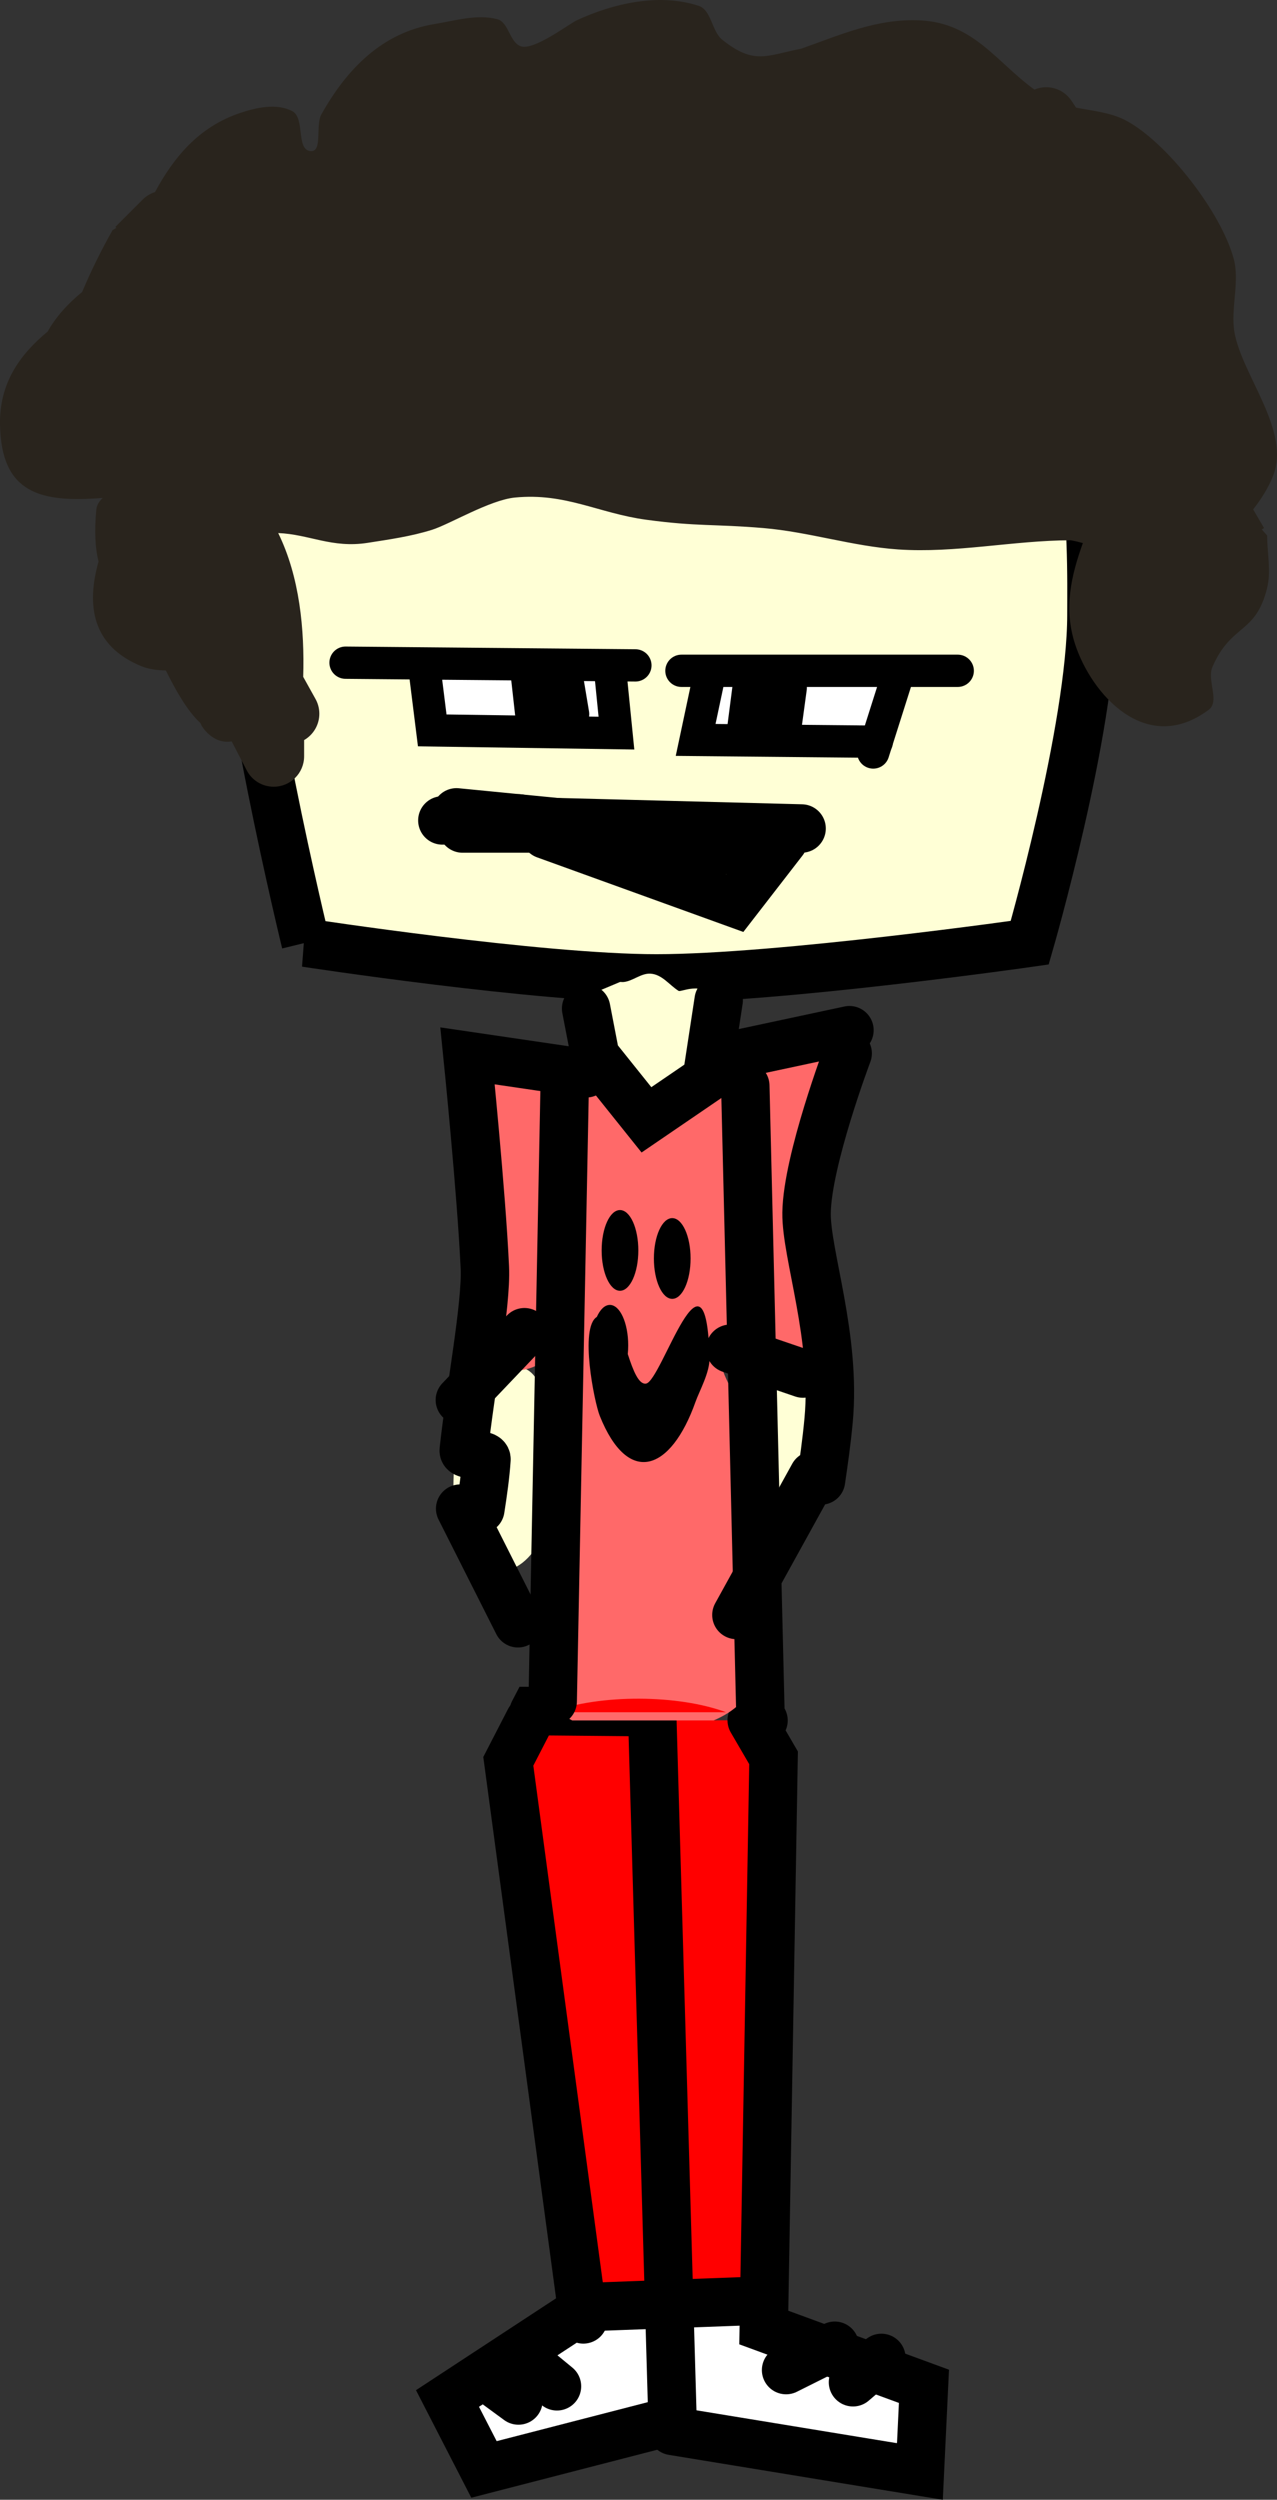 <svg version="1.1" xmlns="http://www.w3.org/2000/svg" xmlns:xlink="http://www.w3.org/1999/xlink" width="79.095" height="154.822" viewBox="0,0,79.095,154.822"><rect x="0" y="0" width="79.095" height="154.822" fill="#333333" stroke="none"/><g transform="translate(-279.83,-107.931)"><g data-paper-data="{&quot;isPaintingLayer&quot;:true}" fill-rule="nonzero" stroke-linejoin="miter" stroke-miterlimit="10" stroke-dasharray="" stroke-dashoffset="0" style="mix-blend-mode: normal"><path d="M320.872,214.477c0.316,0 0.631,0 0.947,0c-2.089,0.686 -4.653,0.67 -6.513,0c1.855,0 3.71,-0 5.565,-0z" fill="#ffffff" stroke="none" stroke-width="0.5" stroke-linecap="butt"/><path d="M312.723,230.044c-0.448,-2.76 -0.078,-5.776 -0.41,-8.568c-0.127,-1.067 -1.499,-3.355 -1.25,-4.475c0.234,-1.053 0.939,-1.89 1.932,-2.523c2.626,0 5.252,0 7.878,0c1.613,0 3.225,0 4.838,0c0.686,0.454 1.185,1.005 1.415,1.648c1.536,4.3 -0.038,9.588 -0.188,14c-0.123,3.624 0.431,7.064 0.214,10.77c-0.134,2.286 0.182,6.064 -0.901,8.231c-1.371,2.742 -3.778,0.523 -5.781,1.194c-4.469,1.498 -7.363,-1.858 -5.739,-6.73c-0.028,-0.151 -0.043,-0.306 -0.043,-0.465c0,-0.079 0.004,-0.157 0.011,-0.234c0.155,-4.054 -1.311,-8.752 -1.975,-12.848z" fill="#ff0000" stroke="none" stroke-width="0.5" stroke-linecap="butt"/><path d="M312.698,252.011c1.237,-0.538 3.294,0.165 4.393,-0.429c0.596,-0.322 0.866,-0.891 1.778,-0.891c0.506,0 1.277,0.629 1.653,0.567c2.252,-0.376 3.81,-1.174 6.076,-0.607c0.872,0.218 0.955,1.444 1.381,1.652c0.696,0.339 2.099,-0.186 2.961,-0.07c2.374,0.318 6.298,2.382 5.741,5.504c-0.653,3.664 -9.84,0.988 -12.539,0.468c-1.184,-0.228 -2.59,-1.333 -3.563,-0.621c-0.76,0.557 -6.552,2.707 -8.181,3.236c-0.581,0.189 -1.839,-0.109 -2.884,-0.579c-0.676,-0.059 -1.25,-0.476 -1.531,-1.06c-0.083,-0.122 -0.13,-0.242 -0.13,-0.358c-0.037,-0.147 -0.056,-0.3 -0.056,-0.459c0,-0.302 0.071,-0.587 0.197,-0.84c0.7,-2.154 2.886,-4.723 4.703,-5.513z" fill="#ffffff" stroke="none" stroke-width="0.5" stroke-linecap="butt"/><path d="M298.765,166.317c0,0 -4.223,-17.294 -4.223,-24.936c0,-2.758 -0.958,-11.042 3.545,-14.968c5.805,-5.062 17.757,-5.544 21.794,-5.544c3.393,0 15.743,-2.371 21.091,2.117c6.848,5.747 6.459,19.012 6.459,23.02c0,7.072 -3.821,20.311 -3.821,20.311c0,0 -15.477,2.212 -23.126,2.212c-7.281,0 -21.719,-2.212 -21.719,-2.212z" fill="#ffffd6" stroke="#000000" stroke-width="3" stroke-linecap="butt"/><path d="M358.124,140.639l-0.143,0.084l0.335,0.374c-0.002,1.089 0.257,2.211 -0.007,3.268c-0.719,2.883 -2.218,2.172 -3.386,4.88c-0.351,0.814 0.479,2.12 -0.232,2.649c-3.883,2.892 -7.278,-0.986 -8.279,-4.087c-0.71,-2.199 -0.238,-4.218 0.488,-6.241c-0.251,-0.07 -0.501,-0.129 -0.75,-0.174c-3.583,0.013 -7.147,0.812 -10.696,0.568c-2.812,-0.193 -5.53,-1.085 -8.336,-1.323c-3.056,-0.259 -4.1,-0.088 -7.256,-0.515c-2.97,-0.402 -4.995,-1.681 -8.136,-1.376c-1.558,0.151 -4.047,1.656 -5.142,2c-1.292,0.406 -2.644,0.597 -3.983,0.806c-2.212,0.346 -3.625,-0.532 -5.539,-0.606c1.334,2.721 1.636,5.983 1.548,8.905l0.745,1.34c0.161,0.278 0.254,0.6 0.254,0.945c0,0.697 -0.379,1.306 -0.942,1.632v1.005c0,1.04 -0.843,1.884 -1.884,1.884c-0.741,0 -1.383,-0.428 -1.69,-1.051l-0.913,-1.757c-1.192,0.2 -1.858,-0.966 -1.858,-0.966l-0.085,-0.178c-0.821,-0.742 -1.57,-2.116 -2.135,-3.248c-0.524,-0.015 -1.038,-0.07 -1.517,-0.266c-3.086,-1.264 -3.405,-3.802 -2.652,-6.478c-0.207,-0.827 -0.264,-1.882 -0.137,-3.218c0.028,-0.295 0.183,-0.524 0.399,-0.725c-3.803,0.298 -6.308,-0.23 -6.364,-4.585c-0.033,-2.542 1.234,-4.297 2.954,-5.723c0.467,-0.846 1.225,-1.714 2.131,-2.444c0.551,-1.304 1.174,-2.572 1.888,-3.836l0.233,-0.137l-0.061,-0.061l1.695,-1.695v0c0.21,-0.21 0.47,-0.371 0.761,-0.464c1.161,-2.148 2.691,-4.014 5.225,-4.881c1.036,-0.354 2.316,-0.64 3.281,-0.125c0.797,0.425 0.217,2.37 1.114,2.469c0.786,0.087 0.299,-1.581 0.684,-2.271c1.563,-2.798 3.754,-5.065 7.011,-5.598c1.28,-0.209 2.623,-0.625 3.878,-0.301c0.718,0.185 0.761,1.43 1.46,1.679c0.808,0.287 2.993,-1.389 3.478,-1.613c2.251,-1.042 5.076,-1.694 7.531,-0.895c0.817,0.266 0.807,1.577 1.48,2.112c1.982,1.573 2.744,0.961 4.891,0.543c2.429,-0.857 4.702,-1.888 7.385,-1.75c3.301,0.17 4.717,2.597 7.048,4.286c0.225,-0.095 0.471,-0.147 0.73,-0.147c0.664,0 1.248,0.344 1.584,0.863l0.268,0.401c1.046,0.205 2.139,0.299 3.07,0.787c2.516,1.32 5.918,5.671 6.698,8.59c0.376,1.41 -0.205,3.102 0.039,4.521c0.46,2.671 3.5,6.093 2.399,8.899c-0.296,0.754 -0.734,1.441 -1.238,2.086zM351.9,149.406c0.008,0.01 0.011,0.009 0.007,-0.009c-0.002,0.003 -0.005,0.006 -0.007,0.009z" fill="#29241d" stroke="none" stroke-width="0.5" stroke-linecap="butt"/><path d="M315.961,251.582l-4.647,-34.565l1.309,-2.54" fill="none" stroke="#000000" stroke-width="3" stroke-linecap="round"/><path d="M312.88,213.976l0.036,-0.069l7.329,0.069" fill="none" stroke="#000000" stroke-width="3" stroke-linecap="round"/><path d="M326.39,214.477l1.353,2.324l-0.606,35.284l9.921,3.642l-0.251,5.274l-15.321,-2.512" fill="none" stroke="#000000" stroke-width="3" stroke-linecap="round"/><path d="M320.236,214.477l1.25,43.384l-11.679,3.014l-2.26,-4.395l7.66,-5.023" fill="none" stroke="#000000" stroke-width="3" stroke-linecap="round"/><path d="M315.961,250.828l10.172,-0.377" fill="none" stroke="#000000" stroke-width="3" stroke-linecap="round"/><path d="M314.328,255.726l-2.135,-1.758" fill="none" stroke="#000000" stroke-width="3" stroke-linecap="round"/><path d="M310.058,255.224l1.884,1.381" fill="none" stroke="#000000" stroke-width="3" stroke-linecap="round"/><path d="M331.533,253.214l-3.014,1.507" fill="none" stroke="#000000" stroke-width="3" stroke-linecap="round"/><path d="M332.663,255.475l1.758,-1.507" fill="none" stroke="#000000" stroke-width="3" stroke-linecap="round"/><path d="M313.764,201.51c-0.175,3.018 -3.349,5.578 -5.139,1.938c-1.371,-2.787 -0.34,-6.007 -0.312,-9.012c0.017,-1.848 4.046,-2.874 4.812,-0.922c0.936,2.386 0.562,5.287 0.562,7.683z" fill="#ffffd6" stroke="none" stroke-width="0.5" stroke-linecap="butt"/><path d="M327.688,202.423c-2.872,0 -3.057,-6.137 -2.588,-8.24c0.004,-0.018 0.008,-0.035 0.012,-0.053c0.23,-0.936 1.24,-1.641 2.451,-1.641c1.381,0 2.5,0.917 2.5,2.048c0,0.23 -0.046,0.451 -0.132,0.657c1.185,3.045 0.201,7.228 -2.243,7.228z" fill="#ffffd6" stroke="none" stroke-width="0.5" stroke-linecap="butt"/><path d="M309.77,191.668c-2.225,-3.645 -0.323,-9.367 -0.062,-13.156c0.132,-1.915 -1.182,-3.667 1.007,-5.062c1.984,-1.264 3.166,0.672 3.747,2.011c0.019,-0.026 0.038,-0.052 0.059,-0.077c2.339,-2.874 4.328,0.702 5.848,1.844c0.853,0.64 1.234,-1.822 2.339,-2.1c3.101,-0.779 7.518,-4.311 10.021,-2.565c0.427,0.298 -0.783,0.949 -0.381,1.58c0.939,1.474 -1.041,2.813 -1.594,3.814c-1.339,2.422 -1.854,3.895 -1.214,6.771c0.475,2.136 3.114,5.316 1.31,7.364c-0.873,0.991 -2.986,0.428 -4.03,-0.256c-0.321,-0.211 -2.022,-1.148 -2.074,-1.014c-0.89,2.293 0.851,2.932 0.851,4.852c0,5.302 1.73,11.074 0.875,16.259c-0.189,1.148 -1.139,1.994 -2.439,2.553c-0.714,0 -1.428,0 -2.142,0c-2.206,0 -4.413,0 -6.619,-0c-0.26,-0.132 -0.492,-0.279 -0.69,-0.442c-2.529,-2.072 0.498,-2.643 -0.714,-4.629c-0.183,-0.285 -0.286,-0.609 -0.286,-0.953c0,-0.019 0,-0.037 0.001,-0.056c0.083,-4.94 0.838,-10.248 0.874,-15.342c0.005,-0.641 0.008,-1.282 0.011,-1.923c-0.759,1.615 -3.474,2.532 -4.699,0.525z" fill="#ff6969" stroke="none" stroke-width="0.5" stroke-linecap="butt"/><path d="M320.872,213.977c-2.316,0 -4.631,0 -6.947,-0c3.11,-1.149 7.955,-1.087 10.871,0c-1.308,0 -2.616,0 -3.924,0z" fill="#ff0000" stroke="none" stroke-width="0.5" stroke-linecap="butt"/><path d="M320.12,168.234c0.721,0.043 1.163,0.705 1.738,1.065c0.167,0.105 1.3,-0.62 2.548,0.427c1.944,1.631 -1.612,7.119 -4.5,6.988c-2.758,-0.126 -3.668,-3.567 -3.647,-5.305c0.002,-0.2 -0.053,-1.83 0.448,-2.018l1.53,-0.643c0.06,0 0.12,0.002 0.179,0.007c0.58,-0.031 1.105,-0.557 1.705,-0.521z" fill="#ffffd6" stroke="none" stroke-width="0.5" stroke-linecap="butt"/><path d="M309.582,201.408c0.169,-1.082 0.317,-2.139 0.379,-3.094c0.026,-0.4 -1.449,-0.173 -1.408,-0.552c0.405,-3.777 1.413,-9.006 1.307,-11.333c-0.21,-4.603 -1.072,-13.103 -1.072,-13.103l7.347,1.08" fill="none" stroke="#000000" stroke-width="3" stroke-linecap="round"/><path d="M323.637,174.716l-3.767,2.572l-3.171,-3.961l-0.565,-2.932" fill="none" stroke="#000000" stroke-width="3" stroke-linecap="round"/><path d="M332.443,171.736l-8.665,1.852l0.565,-3.704" fill="none" stroke="#000000" stroke-width="3" stroke-linecap="round"/><path d="M314.815,174.716l-0.753,38.583" fill="none" stroke="#000000" stroke-width="3" stroke-linecap="round"/><path d="M327.12,214.487l-0.186,-0.262l-0.942,-39.046" fill="none" stroke="#000000" stroke-width="3" stroke-linecap="round"/><path d="M330.681,199.625c0.165,-1.13 0.343,-2.34 0.472,-3.734c0.477,-5.152 -1.401,-10.29 -1.366,-12.844c0.044,-3.251 2.546,-9.875 2.546,-9.875" fill="none" stroke="#000000" stroke-width="3" stroke-linecap="round"/><path d="M311.911,208.467l-3.579,-7.099" fill="none" stroke="#000000" stroke-width="3" stroke-linecap="round"/><path d="M325.442,207.953l4.772,-8.643" fill="none" stroke="#000000" stroke-width="3" stroke-linecap="round"/><path d="M308.313,194.64l4,-4.199" fill="none" stroke="#000000" stroke-width="3" stroke-linecap="round"/><path d="M314.188,148.869c1.52,0.139 4.042,-0.548 4.042,2.5c0,4.203 -6.116,2.36 -8.501,2.11c-0.203,-0.021 -0.93,-0.032 -1.559,-0.113c-0.127,-0.008 -0.252,-0.028 -0.373,-0.06c-0.97,-0.255 -1.693,-1.249 -1.693,-2.436c0,-1.381 0.978,-2.5 2.185,-2.5c0.154,0 0.305,0.018 0.45,0.053c1.496,-0.361 3.286,0.249 5.448,0.447z" fill="#ffffff" stroke="none" stroke-width="0.5" stroke-linecap="butt"/><path d="M325.063,191.465l4.5,1.536" fill="none" stroke="#000000" stroke-width="3" stroke-linecap="round"/><path d="M301.233,148.974l17.952,0.168" fill="none" stroke="#000000" stroke-width="2" stroke-linecap="round"/><path d="M317.675,149.98l0.336,3.356l-11.409,-0.168l-0.503,-4.027" fill="none" stroke="#000000" stroke-width="2" stroke-linecap="round"/><path d="M312.474,149.813l0.336,3.02" fill="none" stroke="#000000" stroke-width="2" stroke-linecap="round"/><path d="M314.991,150.148l0.336,2.013" fill="none" stroke="#000000" stroke-width="2" stroke-linecap="round"/><path d="M313.481,150.484l0.336,1.678" fill="none" stroke="#000000" stroke-width="2" stroke-linecap="round"/><path d="M332.47,149.047c0.145,-0.035 0.296,-0.053 0.45,-0.053c1.207,0 2.185,1.119 2.185,2.5c0,1.187 -0.723,2.181 -1.693,2.436c-0.121,0.032 -0.245,0.052 -0.373,0.06c-0.629,0.081 -1.356,0.092 -1.559,0.113c-2.385,0.25 -8.501,2.094 -8.501,-2.11c0,-3.048 2.522,-2.361 4.042,-2.5c2.163,-0.198 3.952,-0.808 5.448,-0.447z" data-paper-data="{&quot;index&quot;:null}" fill="#ffffff" stroke="none" stroke-width="0.5" stroke-linecap="butt"/><path d="M322.037,149.477h17.113" fill="none" stroke="#000000" stroke-width="2" stroke-linecap="round"/><path d="M334.139,153.869l-11.222,-0.111l0.778,-3.667" fill="none" stroke="#000000" stroke-width="2" stroke-linecap="round"/><path d="M335.361,149.98l-1.444,4.556" fill="none" stroke="#000000" stroke-width="2" stroke-linecap="round"/><path d="M326.25,150.091l-0.444,3.444" fill="none" stroke="#000000" stroke-width="2" stroke-linecap="round"/><path d="M327.473,153.091l-0.111,-3.111" fill="none" stroke="#000000" stroke-width="2" stroke-linecap="round"/><path d="M328.473,152.98l0.333,-2.444" fill="none" stroke="#000000" stroke-width="2" stroke-linecap="round"/><path d="M329.479,159.244l-19.25,-0.5" fill="none" stroke="#000000" stroke-width="3" stroke-linecap="round"/><path d="M328.354,159.994l-3,3.875l-11.75,-4.25" fill="none" stroke="#000000" stroke-width="3" stroke-linecap="round"/><path d="M321.479,160.119l5,0.625l-3.875,-0.375" fill="none" stroke="#000000" stroke-width="3" stroke-linecap="round"/><path d="M315.979,159.244h-7.5" fill="none" stroke="#000000" stroke-width="3" stroke-linecap="round"/><path d="M308.104,158.244l6.375,0.625" fill="none" stroke="#000000" stroke-width="3" stroke-linecap="round"/><path d="M307.229,158.744l4.75,-0.125" fill="none" stroke="#000000" stroke-width="3" stroke-linecap="round"/><path d="M317.095,185.375c0,-1.381 0.508,-2.5 1.136,-2.5c0.627,0 1.136,1.119 1.136,2.5c0,1.381 -0.508,2.5 -1.136,2.5c-0.627,0 -1.136,-1.119 -1.136,-2.5z" fill="#000000" stroke="none" stroke-width="0.5" stroke-linecap="butt"/><path d="M320.331,185.875c0,-1.381 0.508,-2.5 1.136,-2.5c0.627,0 1.136,1.119 1.136,2.5c0,1.381 -0.508,2.5 -1.136,2.5c-0.627,0 -1.136,-1.119 -1.136,-2.5z" fill="#000000" stroke="none" stroke-width="0.5" stroke-linecap="butt"/><path d="M319.845,193.624c0.968,-0.15 3.722,-9.535 3.933,-1.605c0.024,0.905 -0.628,2.054 -0.87,2.735c-1.525,4.301 -4.169,5.257 -5.928,0.871c-0.347,-0.865 -1.259,-5.464 -0.185,-6.129c0.206,-0.461 0.492,-0.746 0.809,-0.746c0.627,0 1.136,1.119 1.136,2.5c0,0.187 -0.009,0.368 -0.027,0.543c0.338,1.048 0.684,1.901 1.131,1.831z" fill="#000000" stroke="none" stroke-width="0.5" stroke-linecap="butt"/></g></g></svg>